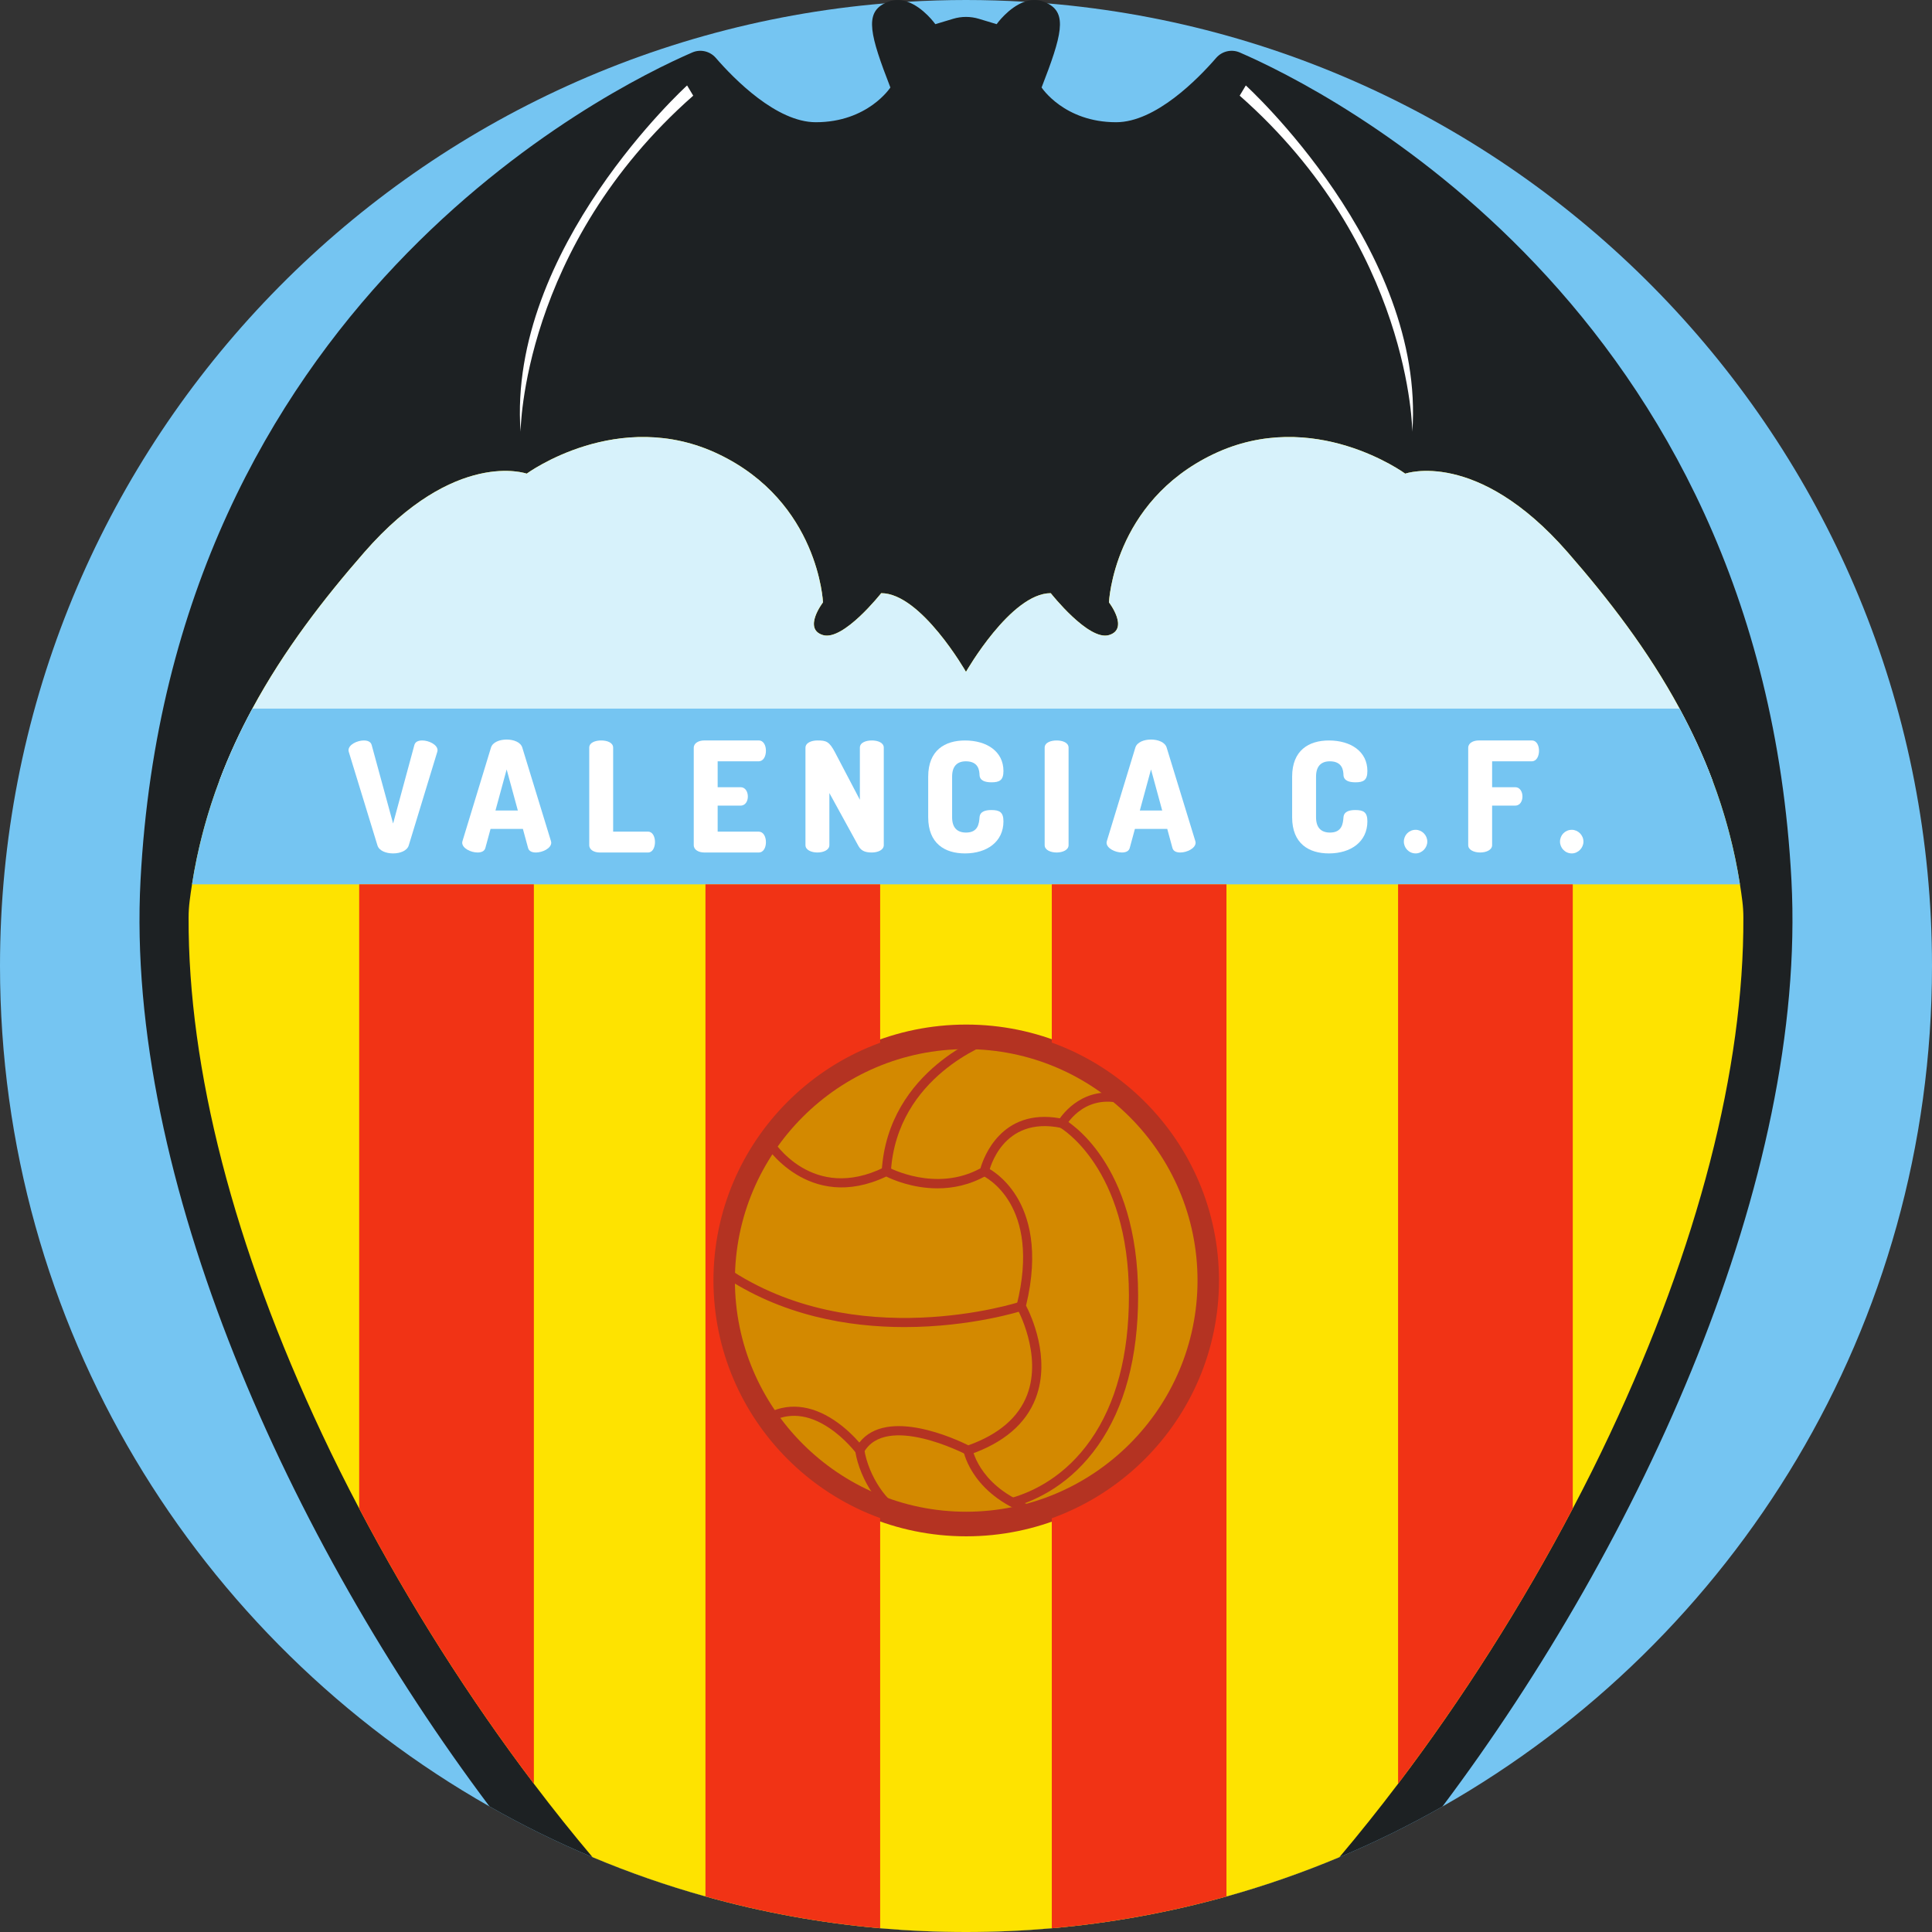 <?xml version="1.0" encoding="iso-8859-1"?>
<!-- Generator: Adobe Illustrator 19.0.0, SVG Export Plug-In . SVG Version: 6.00 Build 0)  -->
<svg version="1.1" id="Capa_1" xmlns="http://www.w3.org/2000/svg" xmlns:xlink="http://www.w3.org/1999/xlink" x="0px" y="0px"
	 viewBox="0 0 512 512" style="enable-background:new 0 0 512 512;" xml:space="preserve">
<rect x="0" y="0" width="512" height="512" fill="#333333" stroke="none"/>
<path style="fill:#75C5F2;" d="M512,256c0,95.472-52.255,178.73-129.735,222.741c-8.788,4.995-17.899,9.488-27.303,13.427
	c-9.686,4.065-19.686,7.555-29.936,10.418c-14.921,4.169-30.396,7.022-46.289,8.422C271.245,511.666,263.659,512,256,512
	c-7.67,0-15.256-0.334-22.747-0.993c-15.893-1.4-31.378-4.253-46.299-8.432c-10.25-2.863-20.25-6.343-29.936-10.418
	c-9.394-3.939-18.505-8.422-27.293-13.427C52.255,434.719,0,351.462,0,256C0,121.887,103.121,11.86,234.402,0.899
	c2.017-0.167,4.054-0.313,6.081-0.428C245.614,0.157,250.786,0,256,0c5.214,0,10.386,0.157,15.517,0.47
	c2.027,0.115,4.065,0.261,6.081,0.428C408.879,11.86,512,121.887,512,256z"/>
<path style="fill:#1D2123;" d="M382.265,478.741c-8.788,4.995-17.899,9.488-27.303,13.427c-9.686,4.065-19.686,7.555-29.936,10.418
	c-14.921,4.169-30.396,7.022-46.289,8.422C271.245,511.666,263.659,512,256,512c-7.67,0-15.256-0.334-22.747-0.993
	c-15.893-1.4-31.378-4.253-46.299-8.432c-10.25-2.863-20.25-6.343-29.936-10.418c-9.394-3.939-18.505-8.422-27.293-13.427
	c-52.83-70.374-96.632-166.578-92.484-245.457c8.014-152.2,123.695-209.607,146.213-219.366c2.163-0.94,4.681-0.355,6.228,1.421
	c4.838,5.58,16.071,17.063,26.52,17.063c13.803,0,19.759-9.206,19.759-9.206c-5.36-13.793-6.865-19.634-1.557-22.288
	c0.313-0.167,0.658-0.313,1.024-0.449c1.755-0.658,3.48-0.533,5.057,0.021c4.232,1.473,7.387,5.935,7.387,5.935l4.723-1.421
	c2.215-0.669,4.587-0.669,6.813,0l4.712,1.421c0,0,3.156-4.462,7.398-5.935c1.567-0.554,3.291-0.679,5.057-0.021
	c0.366,0.136,0.711,0.282,1.024,0.449c5.308,2.654,3.793,8.495-1.567,22.288c0,0,5.956,9.206,19.759,9.206
	c10.459,0,21.682-11.483,26.52-17.063c1.546-1.776,4.065-2.361,6.238-1.421c22.507,9.759,138.198,67.166,146.202,219.366
	C478.898,312.163,435.095,408.367,382.265,478.741z"/>
<path style="fill:#FEE300;" d="M462.012,243.179c0.146,40.093-11.985,87.134-35.338,136.788c-3.103,6.614-6.405,13.228-9.874,19.801
	c-13.396,25.485-29.257,50.448-46.289,72.944c-5.089,6.719-10.282,13.218-15.548,19.456c-9.686,4.065-19.686,7.555-29.936,10.418
	c-14.921,4.169-30.396,7.022-46.289,8.422C271.245,511.666,263.659,512,256,512c-7.67,0-15.256-0.334-22.747-0.993
	c-15.893-1.4-31.378-4.253-46.299-8.432c-10.25-2.863-20.25-6.343-29.936-10.418c-5.266-6.228-10.449-12.727-15.538-19.446
	c-17.032-22.497-32.893-47.459-46.289-72.944c-3.469-6.572-6.771-13.187-9.874-19.801c-23.353-49.654-35.485-96.695-35.338-136.788
	c0-1.484,0.094-2.968,0.282-4.441c0.188-1.484,0.387-2.936,0.627-4.378c1.526-9.749,4.023-18.871,7.241-27.449
	c2.518-6.687,5.475-13.061,8.756-19.122c8.401-15.548,18.944-29.153,29.654-41.42c24.095-27.617,43.039-20.846,43.039-20.846
	s24.367-17.868,50.907-5.141c26.52,12.716,27.617,39.257,27.617,39.257s-5.423,7.032,0,8.662
	c5.402,1.62,15.423-11.107,15.423-11.107c10.564,0,22.465,20.856,22.465,20.856s11.912-20.856,22.465-20.856
	c0,0,10.031,12.727,15.433,11.107c5.423-1.63,0-8.662,0-8.662s1.087-26.54,27.617-39.257c26.54-12.727,50.897,5.141,50.897,5.141
	s18.954-6.771,43.05,20.846c10.71,12.267,21.253,25.872,29.654,41.42c3.281,6.06,6.238,12.434,8.756,19.122
	c3.218,8.579,5.716,17.701,7.241,27.449c0.24,1.442,0.439,2.894,0.627,4.378C461.918,240.212,462.012,241.695,462.012,243.179z"/>
<path style="fill:#D7F2FB;" d="M453.861,206.913H58.127c2.518-6.693,5.474-13.06,8.755-19.12
	c8.406-15.553,18.948-29.158,29.653-41.422c24.097-27.615,43.047-20.849,43.047-20.849s24.366-17.869,50.9-5.141
	c26.527,12.72,27.615,39.254,27.615,39.254s-5.418,7.042,0,8.666c5.409,1.625,15.432-11.103,15.432-11.103
	c10.559,0,22.465,20.849,22.465,20.849s11.907-20.849,22.465-20.849c0,0,10.023,12.727,15.432,11.103c5.418-1.625,0-8.666,0-8.666
	s1.089-26.534,27.615-39.254c26.534-12.727,50.9,5.141,50.9,5.141s18.948-6.766,43.047,20.849
	c10.705,12.264,21.247,25.869,29.653,41.422C448.387,193.853,451.344,200.22,453.861,206.913z"/>
<g>
	<path style="fill:#FFFFFF;" d="M182.087,22.645c0,0-47.648,43.317-44.129,91.779c0,0,0.271-49.003,45.754-89.071L182.087,22.645z"
		/>
	<path style="fill:#FFFFFF;" d="M330.152,22.645c0,0,47.648,43.317,44.129,91.779c0,0-0.271-49.003-45.754-89.071L330.152,22.645z"
		/>
</g>
<path style="fill:#75C5F2;" d="M461.106,234.357H50.882c2.721-17.357,8.512-32.731,16.001-46.564h378.223
	C452.594,201.626,458.385,217,461.106,234.357z"/>
<circle style="fill:#B43322;" cx="256.063" cy="339.331" r="67.81"/>
<g>
	<path style="fill:#F13315;" d="M141.482,234.357v238.355c-17.032-22.498-32.894-47.456-46.295-72.943V234.357H141.482z"/>
	<path style="fill:#F13315;" d="M233.253,234.36v276.647c-15.893-1.4-31.378-4.253-46.299-8.432V234.36H233.253z"/>
	<path style="fill:#F13315;" d="M325.026,234.36v268.225c-14.921,4.169-30.396,7.022-46.289,8.422V234.36H325.026z"/>
	<path style="fill:#F13315;" d="M416.8,234.357v165.412c-13.401,25.487-29.263,50.446-46.295,72.943V234.357H416.8z"/>
</g>
<circle style="fill:#D38900;" cx="256.063" cy="339.331" r="64.136"/>
<g>
	<path style="fill:#B43322;" d="M256.057,406.31c-36.934,0-66.983-30.048-66.983-66.983s30.049-66.983,66.983-66.983
		c36.935,0,66.984,30.049,66.984,66.983S292.993,406.31,256.057,406.31z M256.057,278.029c-33.799,0-61.298,27.499-61.298,61.298
		s27.499,61.298,61.298,61.298c33.8,0,61.299-27.499,61.299-61.298C317.356,305.526,289.858,278.029,256.057,278.029z"/>
	<path style="fill:#B43322;" d="M248.444,314.924c-6.583,0-11.865-2.29-13.581-3.13c-20.71,9.792-32.231-8.494-32.347-8.682
		l2.076-1.275c0.429,0.694,10.705,16.897,29.747,7.503l0.568-0.28l0.558,0.305c0.125,0.069,12.535,6.717,24.36,0.256
		c0.838-2.89,5.529-15.995,21.053-13.261c1.707-2.394,7.843-9.474,18.558-5.792l-0.792,2.304
		c-10.836-3.719-15.927,5.058-16.138,5.433l-0.437,0.775l-0.87-0.18c-15.648-3.231-19.005,11.176-19.139,11.791l-0.116,0.526
		l-0.468,0.271C256.992,314.065,252.475,314.924,248.444,314.924z"/>
	<path style="fill:#B43322;" d="M236.096,310.507l-2.431-0.149c1.658-27.036,27.904-36.237,28.169-36.326l0.783,2.307
		C262.367,276.424,237.653,285.13,236.096,310.507z"/>
	<path style="fill:#B43322;" d="M227.986,386.581l-1.124-1.512c-0.028-0.038-2.872-3.83-7.171-6.687
		c-5.555-3.693-10.843-4.166-15.714-1.403l-1.203-2.119c5.674-3.217,12.01-2.687,18.321,1.531c3.046,2.034,5.37,4.444,6.641,5.905
		c7.317-9.411,25.602-0.909,28.887,0.726c8.065-2.889,13.308-7.392,15.589-13.39c4.061-10.679-2.592-22.743-2.66-22.864
		l-0.237-0.422l0.117-0.47c6.686-26.744-8.423-34.035-9.07-34.333l1.006-2.219c0.186,0.084,4.578,2.115,8.051,7.784
		c3.116,5.087,6.054,14.214,2.49,28.9c1.239,2.383,6.641,13.787,2.586,24.476c-2.592,6.832-8.5,11.883-17.561,15.012l-0.497,0.171
		l-0.466-0.245c-0.212-0.111-21.223-10.957-27.068-0.486L227.986,386.581z"/>
	<path style="fill:#B43322;" d="M238.97,402.423c-5.322-1.668-11.084-10.028-12.333-17.889l2.406-0.382
		c1.102,6.943,6.181,14.544,10.655,15.946L238.97,402.423z"/>
	<path style="fill:#B43322;" d="M274.213,401.912c-16.378-5.141-18.777-16.846-18.871-17.342l2.393-0.459
		c0.087,0.439,2.289,10.794,17.207,15.476L274.213,401.912z"/>
	<path style="fill:#B43322;" d="M268.69,399.316l-0.674-2.342c5.862-1.688,14.266-5.722,21.01-15.357
		c6.736-9.625,10.152-22.485,10.152-38.223c0-34.019-18.143-44.52-18.326-44.621l1.187-2.128
		c0.798,0.445,19.576,11.314,19.576,46.751c0,16.248-3.564,29.579-10.593,39.62C283.87,393.234,274.93,397.52,268.69,399.316z"/>
	<path style="fill:#B43322;" d="M239.693,351.688c-14.762,0-32.58-2.964-48.462-13.784l1.372-2.014
		c33.98,23.15,77.197,9.265,77.631,9.123l0.765,2.313C270.756,347.407,257.43,351.688,239.693,351.688z"/>
</g>
<g>
	<path style="fill:#FFFFFF;" d="M92.439,199.278c-0.041-0.163-0.08-0.325-0.08-0.447c0-1.503,2.314-2.6,4.06-2.6
		c1.016,0,1.828,0.325,2.071,1.178l5.686,20.834l5.645-20.834c0.243-0.853,1.055-1.178,2.072-1.178c1.746,0,4.06,1.096,4.06,2.6
		c0,0.122-0.041,0.284-0.082,0.447l-7.554,24.773c-0.447,1.422-2.275,2.112-4.143,2.112c-1.868,0-3.696-0.69-4.143-2.112
		L92.439,199.278z"/>
	<path style="fill:#FFFFFF;" d="M122.49,223.32c0-0.122,0.041-0.284,0.08-0.446l7.554-24.773c0.446-1.421,2.274-2.112,4.143-2.112
		c1.868,0,3.696,0.691,4.142,2.112l7.594,24.773c0.041,0.162,0.081,0.325,0.081,0.446c0,1.503-2.315,2.6-4.06,2.6
		c-1.016,0-1.829-0.325-2.072-1.178l-1.381-5.076h-8.569l-1.381,5.076c-0.243,0.853-1.055,1.178-2.071,1.178
		C124.805,225.919,122.49,224.822,122.49,223.32z M137.233,214.791l-2.964-10.884l-2.964,10.884H137.233z"/>
	<path style="fill:#FFFFFF;" d="M158.917,225.919c-1.381,0-2.762-0.65-2.762-1.95v-25.829c0-1.34,1.584-1.909,3.168-1.909
		c1.584,0,3.168,0.568,3.168,1.909v22.255h9.259c1.218,0,1.828,1.381,1.828,2.762c0,1.381-0.609,2.762-1.828,2.762L158.917,225.919
		L158.917,225.919z"/>
	<path style="fill:#FFFFFF;" d="M190.187,208.618h6.092c1.218,0,1.909,1.178,1.909,2.477c0,1.096-0.568,2.396-1.909,2.396h-6.092
		v6.904h10.884c1.218,0,1.909,1.3,1.909,2.802c0,1.3-0.568,2.721-1.909,2.721h-14.458c-1.381,0-2.762-0.65-2.762-1.95v-25.788
		c0-1.3,1.381-1.95,2.762-1.95h14.458c1.341,0,1.909,1.421,1.909,2.721c0,1.503-0.691,2.802-1.909,2.802h-10.884V208.618z"/>
	<path style="fill:#FFFFFF;" d="M227.508,224.213l-7.716-14.052v13.808c0,1.3-1.584,1.95-3.168,1.95c-1.584,0-3.168-0.65-3.168-1.95
		v-25.788c0-1.341,1.584-1.95,3.168-1.95c2.274,0,3.126,0.203,4.67,3.168l6.58,12.549v-13.808c0-1.34,1.584-1.909,3.168-1.909
		c1.584,0,3.168,0.568,3.168,1.909v25.829c0,1.3-1.584,1.95-3.168,1.95C229.579,225.919,228.279,225.635,227.508,224.213z"/>
	<path style="fill:#FFFFFF;" d="M255.974,201.755c-2.314,0-3.655,1.3-3.655,4.062v10.762c0,2.762,1.341,4.06,3.696,4.06
		c3.249,0,3.452-2.477,3.574-4.06c0.122-1.503,1.503-1.909,3.127-1.909c2.193,0,3.208,0.568,3.208,3.006
		c0,5.401-4.386,8.488-10.194,8.488c-5.321,0-9.747-2.6-9.747-9.584v-10.762c0-6.985,4.426-9.585,9.747-9.585
		c5.808,0,10.194,2.924,10.194,8.082c0,2.437-1.016,3.005-3.168,3.005c-1.705,0-3.087-0.447-3.168-1.909
		C259.547,204.354,259.426,201.755,255.974,201.755z"/>
	<path style="fill:#FFFFFF;" d="M276.847,198.141c0-1.34,1.584-1.909,3.168-1.909s3.168,0.568,3.168,1.909v25.829
		c0,1.3-1.584,1.95-3.168,1.95s-3.168-0.65-3.168-1.95V198.141z"/>
	<path style="fill:#FFFFFF;" d="M293.253,223.32c0-0.122,0.041-0.284,0.08-0.446l7.554-24.773c0.446-1.421,2.274-2.112,4.143-2.112
		c1.868,0,3.696,0.691,4.142,2.112l7.594,24.773c0.041,0.162,0.081,0.325,0.081,0.446c0,1.503-2.315,2.6-4.06,2.6
		c-1.016,0-1.829-0.325-2.072-1.178l-1.381-5.076h-8.569l-1.381,5.076c-0.243,0.853-1.055,1.178-2.071,1.178
		C295.567,225.919,293.253,224.822,293.253,223.32z M307.995,214.791l-2.964-10.884l-2.964,10.884H307.995z"/>
	<path style="fill:#FFFFFF;" d="M352.421,201.755c-2.314,0-3.655,1.3-3.655,4.062v10.762c0,2.762,1.341,4.06,3.696,4.06
		c3.249,0,3.451-2.477,3.574-4.06c0.122-1.503,1.503-1.909,3.127-1.909c2.193,0,3.208,0.568,3.208,3.006
		c0,5.401-4.386,8.488-10.194,8.488c-5.321,0-9.747-2.6-9.747-9.584v-10.762c0-6.985,4.426-9.585,9.747-9.585
		c5.808,0,10.194,2.924,10.194,8.082c0,2.437-1.016,3.005-3.168,3.005c-1.705,0-3.087-0.447-3.168-1.909
		C355.996,204.354,355.873,201.755,352.421,201.755z"/>
	<path style="fill:#FFFFFF;" d="M378.249,223.036c0,1.666-1.421,3.127-3.087,3.127c-1.787,0-3.126-1.462-3.126-3.127
		c0-1.705,1.34-3.127,3.126-3.127C376.828,219.908,378.249,221.33,378.249,223.036z"/>
	<path style="fill:#FFFFFF;" d="M389.091,198.182c0-1.3,1.381-1.95,2.762-1.95h14.093c1.341,0,1.909,1.421,1.909,2.721
		c0,1.503-0.691,2.802-1.909,2.802h-10.518v6.864h6.131c1.218,0,1.909,1.178,1.909,2.477c0,1.096-0.568,2.396-1.909,2.396h-6.131
		v10.477c0,1.3-1.584,1.95-3.168,1.95c-1.584,0-3.168-0.65-3.168-1.95L389.091,198.182L389.091,198.182z"/>
	<path style="fill:#FFFFFF;" d="M419.63,223.036c0,1.666-1.421,3.127-3.087,3.127c-1.787,0-3.126-1.462-3.126-3.127
		c0-1.705,1.34-3.127,3.126-3.127C418.208,219.908,419.63,221.33,419.63,223.036z"/>
</g>
<g>
</g>
<g>
</g>
<g>
</g>
<g>
</g>
<g>
</g>
<g>
</g>
<g>
</g>
<g>
</g>
<g>
</g>
<g>
</g>
<g>
</g>
<g>
</g>
<g>
</g>
<g>
</g>
<g>
</g>
</svg>
